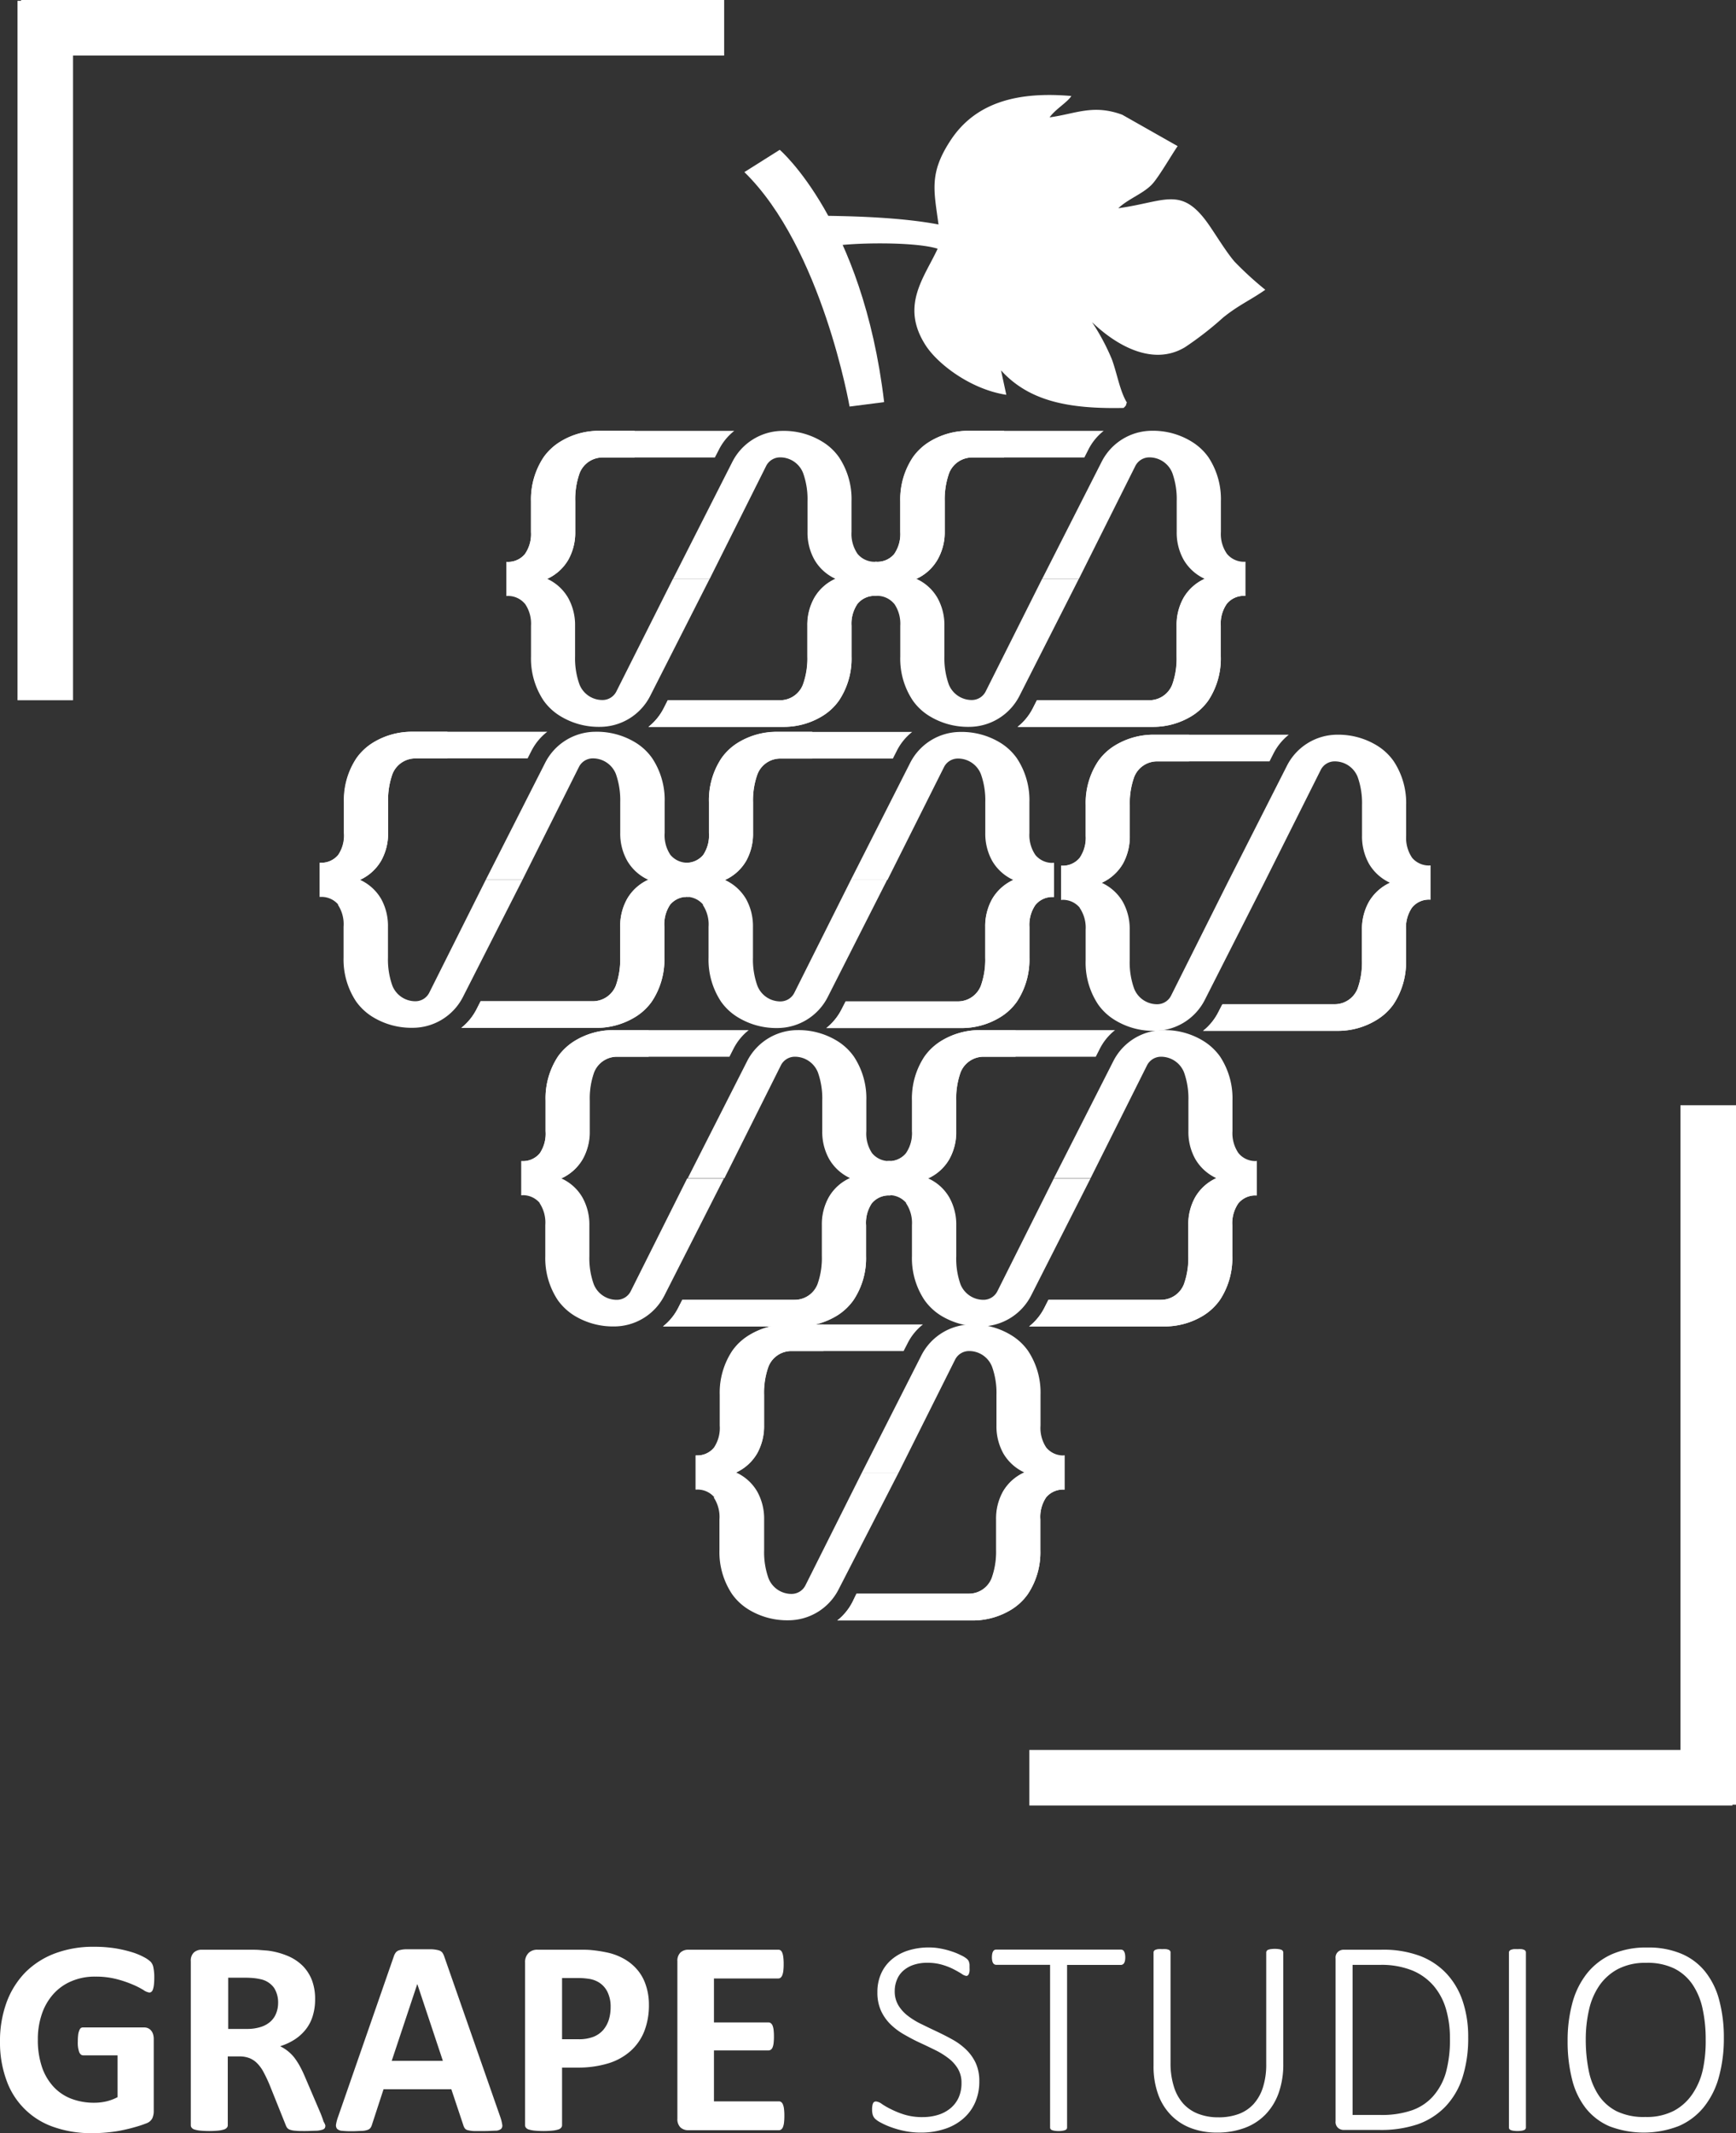 <svg xmlns="http://www.w3.org/2000/svg" viewBox="0 0 301.36 370.24"><rect x="0" y="0" width="301.36" height="370.24" fill="#333333" stroke="none"/><defs><style>.cls-1,.cls-2{fill:#fff;}.cls-2{fill-rule:evenodd;}</style></defs><title>Asset 2</title><g id="Layer_2" data-name="Layer 2"><g id="Text"><polygon class="cls-1" points="125.71 0 3.66 0 3.66 0.14 3.04 0.14 3.04 121.53 12.68 121.53 12.68 9.64 125.71 9.64 125.71 0"/><path class="cls-1" d="M26.78,343.24a10.68,10.68,0,0,1-.06,1.22,4.2,4.2,0,0,1-.17.81.92.92,0,0,1-.27.42.59.59,0,0,1-.37.12,2.35,2.35,0,0,1-1-.43,13.87,13.87,0,0,0-1.87-.95,19.34,19.34,0,0,0-2.77-.94,14.38,14.38,0,0,0-3.74-.44,10.21,10.21,0,0,0-4.11.79,8.74,8.74,0,0,0-3.15,2.23,10,10,0,0,0-2,3.46,13.46,13.46,0,0,0-.7,4.46,14.54,14.54,0,0,0,.71,4.74,9.6,9.6,0,0,0,2,3.42,8.18,8.18,0,0,0,3.09,2.09,11,11,0,0,0,4,.7,9.27,9.27,0,0,0,2.1-.24,8.19,8.19,0,0,0,1.94-.73v-7.26H14.43c-.29,0-.52-.19-.68-.55a5,5,0,0,1-.24-1.85,9.12,9.12,0,0,1,.06-1.14,2.86,2.86,0,0,1,.18-.74A1.11,1.11,0,0,1,14,352a.61.61,0,0,1,.39-.13H25a1.67,1.67,0,0,1,.69.13,1.46,1.46,0,0,1,.53.4,1.73,1.73,0,0,1,.35.64,2.84,2.84,0,0,1,.12.86v12.47a3,3,0,0,1-.25,1.27,1.84,1.84,0,0,1-1,.86,19.22,19.22,0,0,1-1.95.65c-.77.23-1.58.42-2.41.59s-1.67.28-2.52.36-1.7.12-2.55.12a19.57,19.57,0,0,1-6.72-1.08,13.19,13.19,0,0,1-8.17-8.11A19,19,0,0,1,0,354.38a19.48,19.48,0,0,1,1.16-6.91,14.76,14.76,0,0,1,3.29-5.21A14.47,14.47,0,0,1,9.6,339a18.88,18.88,0,0,1,6.72-1.13,23.28,23.28,0,0,1,3.7.27,22.29,22.29,0,0,1,2.92.68,11.55,11.55,0,0,1,2.07.86,5.2,5.2,0,0,1,1.15.8,2,2,0,0,1,.47,1A8.26,8.26,0,0,1,26.78,343.24Z"/><path class="cls-1" d="M56.48,368.88a1,1,0,0,1-.09.45.8.8,0,0,1-.46.3,4,4,0,0,1-1.07.17c-.47,0-1.1.05-1.91.05s-1.22,0-1.62-.05a3.49,3.49,0,0,1-1-.18,1,1,0,0,1-.49-.34,1.87,1.87,0,0,1-.25-.49l-2.81-7c-.33-.79-.67-1.49-1-2.11a6.49,6.49,0,0,0-1.08-1.53,4,4,0,0,0-1.36-.94,4.78,4.78,0,0,0-1.8-.31h-2v11.94a.64.64,0,0,1-.16.43,1.08,1.08,0,0,1-.52.32,5.18,5.18,0,0,1-1,.19,17,17,0,0,1-3.08,0,5.14,5.14,0,0,1-1-.19,1,1,0,0,1-.51-.32.68.68,0,0,1-.15-.43V340.39a1.93,1.93,0,0,1,.55-1.54,2,2,0,0,1,1.34-.47h8.11c.82,0,1.5,0,2,.05s1,.07,1.45.12a13.12,13.12,0,0,1,3.4.92,8.17,8.17,0,0,1,2.57,1.7,7.36,7.36,0,0,1,1.61,2.5,9.13,9.13,0,0,1,.55,3.3,9.57,9.57,0,0,1-.4,2.87,7,7,0,0,1-1.17,2.31,7.89,7.89,0,0,1-1.91,1.77,10.29,10.29,0,0,1-2.59,1.21,7.67,7.67,0,0,1,1.32.83,7.14,7.14,0,0,1,1.16,1.17,12.19,12.19,0,0,1,1,1.57c.32.59.63,1.26.94,2l2.64,6.17q.36.93.48,1.35A2.57,2.57,0,0,1,56.48,368.88Zm-8.2-21.25a4.71,4.71,0,0,0-.7-2.62,3.84,3.84,0,0,0-2.3-1.5,9.8,9.8,0,0,0-1.11-.19,14.7,14.7,0,0,0-1.7-.08H39.61v8.89h3.24a7.73,7.73,0,0,0,2.38-.33,4.58,4.58,0,0,0,1.69-.92,3.76,3.76,0,0,0,1-1.41A4.94,4.94,0,0,0,48.28,347.63Z"/><path class="cls-1" d="M86.82,367.33a7.44,7.44,0,0,1,.36,1.38.84.84,0,0,1-.19.77,1.57,1.57,0,0,1-.94.31c-.46,0-1.08.06-1.87.06s-1.46,0-1.92,0a5.44,5.44,0,0,1-1.06-.15.89.89,0,0,1-.5-.3,1.73,1.73,0,0,1-.25-.51l-2.1-6.29H66.58l-2,6.12a1.88,1.88,0,0,1-.26.57,1,1,0,0,1-.51.36,3.51,3.51,0,0,1-1,.18c-.43,0-1,.05-1.68.05a16,16,0,0,1-1.75-.07,1.36,1.36,0,0,1-.87-.35,1,1,0,0,1-.17-.79,7.43,7.43,0,0,1,.37-1.35l9.66-27.8a2.26,2.26,0,0,1,.34-.66,1.16,1.16,0,0,1,.61-.39,4.72,4.72,0,0,1,1.18-.17c.5,0,1.16,0,2,0s1.71,0,2.28,0a5.82,5.82,0,0,1,1.32.17,1.29,1.29,0,0,1,.68.4,2.68,2.68,0,0,1,.35.72Zm-14.38-23h0L68,357.67h8.88Z"/><path class="cls-1" d="M112.65,347.89a12.41,12.41,0,0,1-.82,4.68,9.07,9.07,0,0,1-2.4,3.42,10.36,10.36,0,0,1-3.86,2.12,18,18,0,0,1-5.38.73H97.57v10a.64.64,0,0,1-.16.43,1,1,0,0,1-.52.32,5.18,5.18,0,0,1-1,.19,17,17,0,0,1-3.08,0,5.31,5.31,0,0,1-1-.19,1,1,0,0,1-.51-.32.68.68,0,0,1-.15-.43V340.65a2.24,2.24,0,0,1,.6-1.7,2.14,2.14,0,0,1,1.56-.57h7.38c.75,0,1.45,0,2.12.08a22.48,22.48,0,0,1,2.41.37,10.24,10.24,0,0,1,2.85,1,8.39,8.39,0,0,1,2.45,1.9,7.76,7.76,0,0,1,1.55,2.68A10.41,10.41,0,0,1,112.65,347.89Zm-6.65.46a5.73,5.73,0,0,0-.58-2.71,4.07,4.07,0,0,0-1.43-1.57,4.61,4.61,0,0,0-1.78-.64,13.49,13.49,0,0,0-1.93-.14H97.57v10.63h2.86a7,7,0,0,0,2.55-.41,4.38,4.38,0,0,0,1.69-1.15,5.08,5.08,0,0,0,1-1.77A7.26,7.26,0,0,0,106,348.35Z"/><path class="cls-1" d="M136.16,367.21a9.71,9.71,0,0,1-.06,1.18,3,3,0,0,1-.18.76.93.93,0,0,1-.3.42.65.65,0,0,1-.4.14H119.48a2,2,0,0,1-1.34-.47,2,2,0,0,1-.55-1.54V340.39a2,2,0,0,1,.55-1.54,2,2,0,0,1,1.34-.47h15.64a.65.65,0,0,1,.39.12.94.94,0,0,1,.29.42,3.22,3.22,0,0,1,.18.78,9.72,9.72,0,0,1,.06,1.2,9.4,9.4,0,0,1-.06,1.15,3,3,0,0,1-.18.76,1.07,1.07,0,0,1-.29.42.6.6,0,0,1-.39.14H123.94V351h9.46a.64.64,0,0,1,.4.13,1,1,0,0,1,.31.41,2.94,2.94,0,0,1,.18.75,9.4,9.4,0,0,1,.06,1.15,9.13,9.13,0,0,1-.06,1.16,2.75,2.75,0,0,1-.18.74.87.87,0,0,1-.31.4.7.7,0,0,1-.4.12h-9.46v8.84h11.28a.64.64,0,0,1,.4.13,1,1,0,0,1,.3.43,2.93,2.93,0,0,1,.18.76A9.53,9.53,0,0,1,136.16,367.21Z"/><path class="cls-1" d="M170,361.23a8.91,8.91,0,0,1-.75,3.73,7.89,7.89,0,0,1-2.11,2.8,9.18,9.18,0,0,1-3.22,1.75,12.9,12.9,0,0,1-4.06.61,13.61,13.61,0,0,1-2.84-.28,15.7,15.7,0,0,1-2.37-.67,12.34,12.34,0,0,1-1.75-.78,4.14,4.14,0,0,1-1-.68,1.66,1.66,0,0,1-.39-.65,3.11,3.11,0,0,1-.12-.94,3.15,3.15,0,0,1,.05-.67,1.44,1.44,0,0,1,.13-.44.49.49,0,0,1,.22-.23.67.67,0,0,1,.28-.06,2,2,0,0,1,1,.42,12.52,12.52,0,0,0,1.6.92A15,15,0,0,0,157,367a10.5,10.5,0,0,0,3.18.43,8.91,8.91,0,0,0,2.71-.4,6.23,6.23,0,0,0,2.13-1.15,5.25,5.25,0,0,0,1.4-1.85,6.08,6.08,0,0,0,.49-2.51,4.7,4.7,0,0,0-.63-2.49,6.4,6.4,0,0,0-1.66-1.83,13.52,13.52,0,0,0-2.33-1.43c-.87-.43-1.77-.86-2.68-1.28s-1.8-.9-2.67-1.4a11.43,11.43,0,0,1-2.34-1.75,7.92,7.92,0,0,1-1.66-2.36,7.61,7.61,0,0,1-.63-3.22,7.75,7.75,0,0,1,.66-3.26,6.82,6.82,0,0,1,1.84-2.44,8.18,8.18,0,0,1,2.84-1.54,11.73,11.73,0,0,1,3.64-.53,10.52,10.52,0,0,1,2,.19,14,14,0,0,1,1.93.5,11.13,11.13,0,0,1,1.62.67,4.58,4.58,0,0,1,1,.61,2,2,0,0,1,.29.34,1.11,1.11,0,0,1,.1.28,1.88,1.88,0,0,1,.08.4c0,.15,0,.34,0,.57a4.61,4.61,0,0,1,0,.56,3.13,3.13,0,0,1-.11.44.73.73,0,0,1-.19.28.37.37,0,0,1-.25.1,1.73,1.73,0,0,1-.81-.36c-.36-.23-.82-.49-1.37-.78a11.08,11.08,0,0,0-2-.79,8.92,8.92,0,0,0-2.59-.35,7.23,7.23,0,0,0-2.49.39,5.14,5.14,0,0,0-1.77,1.05,4.14,4.14,0,0,0-1.05,1.56,5,5,0,0,0-.36,1.89,4.7,4.7,0,0,0,.63,2.49,6.61,6.61,0,0,0,1.67,1.84,13.11,13.11,0,0,0,2.37,1.44c.87.43,1.77.86,2.68,1.29s1.81.89,2.69,1.38a11.17,11.17,0,0,1,2.36,1.74,7.91,7.91,0,0,1,1.67,2.35A7.46,7.46,0,0,1,170,361.23Z"/><path class="cls-1" d="M195.34,339.73a3.06,3.06,0,0,1-.05.56,1.24,1.24,0,0,1-.15.4.56.56,0,0,1-.24.24.59.59,0,0,1-.31.09h-9.35v28.2a.5.5,0,0,1-.07.27.5.5,0,0,1-.25.19,1.77,1.77,0,0,1-.46.12,3.52,3.52,0,0,1-.7.05,3.58,3.58,0,0,1-.7-.05,1.89,1.89,0,0,1-.46-.12.52.52,0,0,1-.24-.19.5.5,0,0,1-.07-.27V341h-9.35a.58.58,0,0,1-.33-.09.67.67,0,0,1-.23-.24,1.24,1.24,0,0,1-.14-.4,3.06,3.06,0,0,1-.05-.56,3.42,3.42,0,0,1,.05-.59,1.38,1.38,0,0,1,.14-.42.74.74,0,0,1,.23-.26.67.67,0,0,1,.33-.08h21.65a.68.68,0,0,1,.31.08.61.61,0,0,1,.24.26,1.37,1.37,0,0,1,.15.42A3.42,3.42,0,0,1,195.34,339.73Z"/><path class="cls-1" d="M222.77,358.18a14.85,14.85,0,0,1-.81,5.09,10.35,10.35,0,0,1-2.32,3.75,9.65,9.65,0,0,1-3.63,2.31,13.56,13.56,0,0,1-4.77.79,12.62,12.62,0,0,1-4.42-.75,9.52,9.52,0,0,1-3.48-2.22,9.86,9.86,0,0,1-2.28-3.63,14.21,14.21,0,0,1-.81-5V338.86a.48.48,0,0,1,.07-.26.55.55,0,0,1,.26-.2,2.07,2.07,0,0,1,.45-.12,4.21,4.21,0,0,1,.7,0,4.58,4.58,0,0,1,.7,0,1.89,1.89,0,0,1,.46.12.54.54,0,0,1,.24.2.48.48,0,0,1,.07.26V358a13.38,13.38,0,0,0,.57,4.11,7.9,7.9,0,0,0,1.65,3,6.82,6.82,0,0,0,2.61,1.76,9.55,9.55,0,0,0,3.48.6,10,10,0,0,0,3.5-.57,6.64,6.64,0,0,0,2.6-1.73,7.86,7.86,0,0,0,1.63-2.9,12.94,12.94,0,0,0,.57-4.05V338.86a.5.5,0,0,1,.08-.26.45.45,0,0,1,.24-.2,1.77,1.77,0,0,1,.46-.12,4.93,4.93,0,0,1,1.4,0,1.77,1.77,0,0,1,.46.12.45.45,0,0,1,.24.2.5.5,0,0,1,.08.26Z"/><path class="cls-1" d="M254.87,353.58a22.31,22.31,0,0,1-1,7,13.12,13.12,0,0,1-2.93,5,12.41,12.41,0,0,1-4.78,3.08,19.9,19.9,0,0,1-6.79,1H233.2a1.51,1.51,0,0,1-.89-.33,1.37,1.37,0,0,1-.46-1.2V339.9a1.34,1.34,0,0,1,.46-1.19,1.51,1.51,0,0,1,.89-.33h6.59a18.27,18.27,0,0,1,6.74,1.09,12.3,12.3,0,0,1,4.6,3.08,13.11,13.11,0,0,1,2.8,4.8A19.36,19.36,0,0,1,254.87,353.58Zm-3.17.15a17.76,17.76,0,0,0-.69-5.07,10.93,10.93,0,0,0-2.13-4,9.87,9.87,0,0,0-3.65-2.65,14.29,14.29,0,0,0-5.61-1H234.8v26.05h4.84a16.09,16.09,0,0,0,5.41-.79,8.8,8.8,0,0,0,3.7-2.43A10.63,10.63,0,0,0,251,359.7,21.35,21.35,0,0,0,251.7,353.73Z"/><path class="cls-1" d="M264.89,369.22a.5.5,0,0,1-.07.27.52.52,0,0,1-.24.19,1.79,1.79,0,0,1-.45.12,5,5,0,0,1-1.41,0,1.77,1.77,0,0,1-.46-.12.5.5,0,0,1-.25-.19.5.5,0,0,1-.07-.27V338.86a.43.43,0,0,1,.09-.26.55.55,0,0,1,.26-.2,2.18,2.18,0,0,1,.46-.12,4.27,4.27,0,0,1,.67,0,4.43,4.43,0,0,1,.71,0,1.79,1.79,0,0,1,.45.12.54.54,0,0,1,.24.2.48.48,0,0,1,.07.26Z"/><path class="cls-1" d="M299.25,353.68a25,25,0,0,1-.86,6.79,14.32,14.32,0,0,1-2.58,5.18,11.41,11.41,0,0,1-4.33,3.31,16.76,16.76,0,0,1-12.1.06,10.59,10.59,0,0,1-4.11-3.15,13.27,13.27,0,0,1-2.37-5,26.61,26.61,0,0,1-.77-6.66,24.76,24.76,0,0,1,.85-6.68,14.12,14.12,0,0,1,2.58-5.12,11.59,11.59,0,0,1,4.33-3.28A14.85,14.85,0,0,1,286,338a14.59,14.59,0,0,1,5.9,1.09,10.54,10.54,0,0,1,4.13,3.12,13.28,13.28,0,0,1,2.42,4.94A24.88,24.88,0,0,1,299.25,353.68Zm-3.15.27a24.7,24.7,0,0,0-.52-5.22,12,12,0,0,0-1.72-4.24,8.37,8.37,0,0,0-3.18-2.83,10.54,10.54,0,0,0-4.92-1,10.2,10.2,0,0,0-4.9,1.08,9.13,9.13,0,0,0-3.24,2.89,12,12,0,0,0-1.79,4.24,22.74,22.74,0,0,0-.55,5.11,26.91,26.91,0,0,0,.5,5.31,12.08,12.08,0,0,0,1.68,4.27,8.31,8.31,0,0,0,3.17,2.85,10.83,10.83,0,0,0,5,1,10.27,10.27,0,0,0,5-1.1,9.05,9.05,0,0,0,3.24-3,12.17,12.17,0,0,0,1.77-4.28A23.64,23.64,0,0,0,296.1,354Z"/><path class="cls-2" d="M116.38,148.37a6.11,6.11,0,0,1-1-3.82v-5.34a13.07,13.07,0,0,0-2.17-7.63,9.78,9.78,0,0,0-2.91-2.72A12.86,12.86,0,0,0,103.4,127a9.83,9.83,0,0,0-8.76,5.38L84.33,152.69H90.7l9.8-19.58a2.69,2.69,0,0,1,2.41-1.49,4.29,4.29,0,0,1,4,2.7,13.72,13.72,0,0,1,.76,4.89v5.34a9.53,9.53,0,0,0,1.21,4.84,8.12,8.12,0,0,0,3.65,3.3,8.12,8.12,0,0,0-3.65,3.3,9.57,9.57,0,0,0-1.21,4.85v5.33a13.72,13.72,0,0,1-.76,4.89,4.3,4.3,0,0,1-4,2.71H83.43l-.7,1.38a9.87,9.87,0,0,1-2.65,3.24H103.4a12.86,12.86,0,0,0,6.85-1.87,9.75,9.75,0,0,0,2.91-2.71,13.1,13.1,0,0,0,2.17-7.64v-5.33a6.14,6.14,0,0,1,1-3.83,3.81,3.81,0,0,1,3.21-1.35v-5.94A3.81,3.81,0,0,1,116.38,148.37Z"/><path class="cls-2" d="M58.64,157a6.08,6.08,0,0,1,1,3.83v5.33a13.17,13.17,0,0,0,2.17,7.64,9.87,9.87,0,0,0,2.91,2.71,12.86,12.86,0,0,0,6.85,1.87A9.82,9.82,0,0,0,80.38,173L90.7,152.69H84.33l-9.81,19.59a2.69,2.69,0,0,1-2.41,1.49,4.29,4.29,0,0,1-4-2.71,13.5,13.5,0,0,1-.76-4.89v-5.33A9.67,9.67,0,0,0,66.16,156a8.18,8.18,0,0,0-3.65-3.3,8.18,8.18,0,0,0,3.65-3.3,9.63,9.63,0,0,0,1.21-4.84v-5.34a13.5,13.5,0,0,1,.76-4.89,4.28,4.28,0,0,1,4-2.7h5.54V127h-6a12.86,12.86,0,0,0-6.85,1.87,9.9,9.9,0,0,0-2.91,2.72,13.14,13.14,0,0,0-2.17,7.63v5.34a6,6,0,0,1-1,3.82,3.81,3.81,0,0,1-3.2,1.35v5.94a3.81,3.81,0,0,1,3.2,1.35Z"/><path class="cls-2" d="M112.52,152.69a8.12,8.12,0,0,0-3.65,3.3,9.57,9.57,0,0,0-1.21,4.85v5.33a13.72,13.72,0,0,1-.76,4.89,4.3,4.3,0,0,1-4,2.71H83.43l-.7,1.38a9.87,9.87,0,0,1-2.65,3.24H103.4a12.84,12.84,0,0,0,6.85-1.87,9.75,9.75,0,0,0,2.91-2.71,13.1,13.1,0,0,0,2.17-7.64v-5.33a6.14,6.14,0,0,1,1-3.83,3.81,3.81,0,0,1,3.21-1.35v-5.94A60.6,60.6,0,0,0,112.52,152.69Z"/><path class="cls-2" d="M62.51,152.69a8.18,8.18,0,0,0,3.65-3.3,9.63,9.63,0,0,0,1.21-4.84v-5.34a13.5,13.5,0,0,1,.76-4.89,4.28,4.28,0,0,1,4-2.7H91.59l.71-1.39A9.84,9.84,0,0,1,95,127H71.62a12.86,12.86,0,0,0-6.85,1.87,9.78,9.78,0,0,0-2.91,2.72,13.14,13.14,0,0,0-2.17,7.63v5.34a6,6,0,0,1-1,3.82,3.81,3.81,0,0,1-3.2,1.35v5.94A59.58,59.58,0,0,0,62.51,152.69Z"/><path class="cls-2" d="M179.75,148.4a6.11,6.11,0,0,1-1.05-3.82v-5.34a13.14,13.14,0,0,0-2.17-7.63,9.78,9.78,0,0,0-2.91-2.72,12.86,12.86,0,0,0-6.85-1.86A9.81,9.81,0,0,0,158,132.4L147.7,152.72h6.36l9.81-19.58a2.69,2.69,0,0,1,2.41-1.49,4.26,4.26,0,0,1,4,2.71,13.4,13.4,0,0,1,.76,4.88v5.34a9.67,9.67,0,0,0,1.21,4.85,8.12,8.12,0,0,0,3.66,3.29,8.2,8.2,0,0,0-3.66,3.3,9.67,9.67,0,0,0-1.21,4.85v5.33a13.46,13.46,0,0,1-.76,4.89,4.28,4.28,0,0,1-4,2.71H146.8l-.71,1.38a9.84,9.84,0,0,1-2.64,3.24h23.32a12.78,12.78,0,0,0,6.85-1.87,9.75,9.75,0,0,0,2.91-2.71,13.17,13.17,0,0,0,2.17-7.64v-5.33a6.09,6.09,0,0,1,1.05-3.82,3.78,3.78,0,0,1,3.2-1.36v-5.94A3.81,3.81,0,0,1,179.75,148.4Z"/><path class="cls-2" d="M122,157.05a6.09,6.09,0,0,1,1,3.82v5.33a13.17,13.17,0,0,0,2.17,7.64,9.75,9.75,0,0,0,2.91,2.71,12.78,12.78,0,0,0,6.85,1.87,9.83,9.83,0,0,0,8.76-5.38l10.31-20.32H147.7l-9.81,19.59a2.7,2.7,0,0,1-2.41,1.49,4.28,4.28,0,0,1-4-2.71,13.45,13.45,0,0,1-.77-4.89v-5.33a9.66,9.66,0,0,0-1.2-4.85,8.2,8.2,0,0,0-3.66-3.3,8.12,8.12,0,0,0,3.66-3.29,9.66,9.66,0,0,0,1.2-4.85v-5.34a13.39,13.39,0,0,1,.77-4.88,4.26,4.26,0,0,1,4-2.71H141V127h-6a12.86,12.86,0,0,0-6.85,1.86,9.78,9.78,0,0,0-2.91,2.72,13.14,13.14,0,0,0-2.17,7.63v5.34a6.11,6.11,0,0,1-1,3.82,3.81,3.81,0,0,1-3.21,1.35v5.94a3.79,3.79,0,0,1,3.21,1.36Z"/><path class="cls-2" d="M175.89,152.72a8.2,8.2,0,0,0-3.66,3.3,9.67,9.67,0,0,0-1.21,4.85v5.33a13.46,13.46,0,0,1-.76,4.89,4.28,4.28,0,0,1-4,2.71H146.8l-.71,1.38a9.84,9.84,0,0,1-2.64,3.24h23.32a12.78,12.78,0,0,0,6.85-1.87,9.75,9.75,0,0,0,2.91-2.71,13.17,13.17,0,0,0,2.17-7.64v-5.33a6.09,6.09,0,0,1,1.05-3.82,3.78,3.78,0,0,1,3.2-1.36v-5.94A61,61,0,0,0,175.89,152.72Z"/><path class="cls-2" d="M125.87,152.72a8.12,8.12,0,0,0,3.66-3.29,9.66,9.66,0,0,0,1.2-4.85v-5.34a13.39,13.39,0,0,1,.77-4.88,4.26,4.26,0,0,1,4-2.71H155l.7-1.38a9.76,9.76,0,0,1,2.65-3.24H135a12.86,12.86,0,0,0-6.85,1.86,9.78,9.78,0,0,0-2.91,2.72,13.14,13.14,0,0,0-2.17,7.63v5.34a6.11,6.11,0,0,1-1,3.82,3.81,3.81,0,0,1-3.21,1.35v5.94A58.79,58.79,0,0,0,125.87,152.72Z"/><path class="cls-2" d="M245.15,148.89a6.11,6.11,0,0,1-1.05-3.82v-5.34a13.14,13.14,0,0,0-2.17-7.63,9.78,9.78,0,0,0-2.91-2.72,12.86,12.86,0,0,0-6.85-1.87,9.82,9.82,0,0,0-8.76,5.38L213.1,153.21h6.36l9.81-19.58a2.69,2.69,0,0,1,2.41-1.49,4.27,4.27,0,0,1,4,2.7,13.5,13.5,0,0,1,.76,4.89v5.34a9.7,9.7,0,0,0,1.21,4.85,8.21,8.21,0,0,0,3.65,3.29,8.23,8.23,0,0,0-3.65,3.3,9.67,9.67,0,0,0-1.21,4.85v5.33a13.5,13.5,0,0,1-.76,4.89,4.28,4.28,0,0,1-4,2.71H212.2l-.71,1.38a9.84,9.84,0,0,1-2.64,3.24h23.32A12.78,12.78,0,0,0,239,177a9.75,9.75,0,0,0,2.91-2.71,13.17,13.17,0,0,0,2.17-7.64v-5.33a6.09,6.09,0,0,1,1.05-3.82,3.78,3.78,0,0,1,3.2-1.36v-5.94A3.81,3.81,0,0,1,245.15,148.89Z"/><path class="cls-2" d="M187.41,157.54a6.09,6.09,0,0,1,1.05,3.82v5.33a13.1,13.1,0,0,0,2.17,7.64,9.75,9.75,0,0,0,2.91,2.71,12.78,12.78,0,0,0,6.85,1.87,9.83,9.83,0,0,0,8.76-5.38l10.31-20.32H213.1l-9.81,19.59a2.7,2.7,0,0,1-2.41,1.49,4.28,4.28,0,0,1-4-2.71,13.48,13.48,0,0,1-.77-4.89v-5.33a9.66,9.66,0,0,0-1.2-4.85,8.2,8.2,0,0,0-3.66-3.3,8.18,8.18,0,0,0,3.66-3.29,9.69,9.69,0,0,0,1.2-4.85v-5.34a13.48,13.48,0,0,1,.77-4.89,4.27,4.27,0,0,1,4-2.7h5.54v-4.63h-6a12.86,12.86,0,0,0-6.85,1.87,9.78,9.78,0,0,0-2.91,2.72,13.07,13.07,0,0,0-2.17,7.63v5.34a6.11,6.11,0,0,1-1.05,3.82,3.81,3.81,0,0,1-3.21,1.35v5.94a3.79,3.79,0,0,1,3.21,1.36Z"/><path class="cls-2" d="M241.28,153.21a8.23,8.23,0,0,0-3.65,3.3,9.67,9.67,0,0,0-1.21,4.85v5.33a13.5,13.5,0,0,1-.76,4.89,4.28,4.28,0,0,1-4,2.71H212.2l-.71,1.38a9.84,9.84,0,0,1-2.64,3.24h23.32A12.78,12.78,0,0,0,239,177a9.75,9.75,0,0,0,2.91-2.71,13.17,13.17,0,0,0,2.17-7.64v-5.33a6.09,6.09,0,0,1,1.05-3.82,3.78,3.78,0,0,1,3.2-1.36v-5.94A61.44,61.44,0,0,0,241.28,153.21Z"/><path class="cls-2" d="M191.27,153.21a8.18,8.18,0,0,0,3.66-3.29,9.69,9.69,0,0,0,1.2-4.85v-5.34a13.48,13.48,0,0,1,.77-4.89,4.27,4.27,0,0,1,4-2.7h19.48l.7-1.38a9.9,9.9,0,0,1,2.65-3.25H200.39a12.86,12.86,0,0,0-6.85,1.87,9.78,9.78,0,0,0-2.91,2.72,13.07,13.07,0,0,0-2.17,7.63v5.34a6.11,6.11,0,0,1-1.05,3.82,3.81,3.81,0,0,1-3.21,1.35v5.94A58.79,58.79,0,0,0,191.27,153.21Z"/><path class="cls-2" d="M151.39,200.14a6.09,6.09,0,0,1-1-3.82V191a13.1,13.1,0,0,0-2.17-7.64,9.83,9.83,0,0,0-2.9-2.71,12.78,12.78,0,0,0-6.85-1.87,9.85,9.85,0,0,0-8.77,5.38l-10.31,20.32h6.37l9.8-19.59a2.71,2.71,0,0,1,2.42-1.49,4.3,4.3,0,0,1,4,2.71,13.46,13.46,0,0,1,.76,4.89v5.33a9.57,9.57,0,0,0,1.21,4.85,8.12,8.12,0,0,0,3.65,3.3,8,8,0,0,0-3.65,3.29,9.57,9.57,0,0,0-1.21,4.85V218a13.4,13.4,0,0,1-.76,4.88,4.28,4.28,0,0,1-4,2.71H118.44l-.7,1.38a9.64,9.64,0,0,1-2.65,3.24h23.33a12.86,12.86,0,0,0,6.85-1.86,9.86,9.86,0,0,0,2.9-2.72,13.07,13.07,0,0,0,2.17-7.63v-5.34a6.11,6.11,0,0,1,1-3.82,3.82,3.82,0,0,1,3.21-1.36V201.5A3.79,3.79,0,0,1,151.39,200.14Z"/><path class="cls-2" d="M93.66,208.79a6.11,6.11,0,0,1,1,3.82V218a13.14,13.14,0,0,0,2.16,7.63,10,10,0,0,0,2.91,2.72,12.86,12.86,0,0,0,6.85,1.86,9.81,9.81,0,0,0,8.76-5.37l10.32-20.32h-6.37l-9.8,19.58a2.71,2.71,0,0,1-2.42,1.49,4.28,4.28,0,0,1-4-2.71,13.4,13.4,0,0,1-.76-4.88v-5.34a9.57,9.57,0,0,0-1.21-4.85,8,8,0,0,0-3.65-3.29,8.12,8.12,0,0,0,3.65-3.3,9.57,9.57,0,0,0,1.21-4.85V191a13.5,13.5,0,0,1,.76-4.89,4.3,4.3,0,0,1,4-2.71h5.54v-4.62h-6a12.78,12.78,0,0,0-6.85,1.87,10,10,0,0,0-2.91,2.71A13.17,13.17,0,0,0,94.71,191v5.33a6.09,6.09,0,0,1-1,3.82,3.79,3.79,0,0,1-3.21,1.36v5.93a3.82,3.82,0,0,1,3.21,1.36Z"/><path class="cls-2" d="M147.53,204.47a8,8,0,0,0-3.65,3.29,9.57,9.57,0,0,0-1.21,4.85V218a13.4,13.4,0,0,1-.76,4.88,4.28,4.28,0,0,1-4,2.71H118.44l-.7,1.38a9.64,9.64,0,0,1-2.65,3.24h23.33a12.86,12.86,0,0,0,6.85-1.86,9.86,9.86,0,0,0,2.9-2.72,13.07,13.07,0,0,0,2.17-7.63v-5.34a6.11,6.11,0,0,1,1-3.82,3.82,3.82,0,0,1,3.21-1.36V201.5A59.58,59.58,0,0,0,147.53,204.47Z"/><path class="cls-2" d="M97.52,204.47a8.12,8.12,0,0,0,3.65-3.3,9.57,9.57,0,0,0,1.21-4.85V191a13.5,13.5,0,0,1,.76-4.89,4.3,4.3,0,0,1,4-2.71h19.49l.7-1.38a9.74,9.74,0,0,1,2.65-3.24H106.63a12.78,12.78,0,0,0-6.85,1.87,10,10,0,0,0-2.91,2.71A13.17,13.17,0,0,0,94.71,191v5.33a6.09,6.09,0,0,1-1,3.82,3.79,3.79,0,0,1-3.21,1.36v5.93A60.22,60.22,0,0,0,97.52,204.47Z"/><path class="cls-2" d="M215,200.14a6.09,6.09,0,0,1-1.05-3.82V191a13.17,13.17,0,0,0-2.16-7.64,10,10,0,0,0-2.91-2.71,12.78,12.78,0,0,0-6.85-1.87,9.82,9.82,0,0,0-8.76,5.38l-10.32,20.32h6.37l9.8-19.59a2.72,2.72,0,0,1,2.42-1.49,4.3,4.3,0,0,1,4,2.71,13.46,13.46,0,0,1,.76,4.89v5.33a9.57,9.57,0,0,0,1.21,4.85,8.18,8.18,0,0,0,3.65,3.3,8.1,8.1,0,0,0-3.65,3.29,9.57,9.57,0,0,0-1.21,4.85V218a13.4,13.4,0,0,1-.76,4.88,4.28,4.28,0,0,1-4,2.71H182l-.7,1.38a9.64,9.64,0,0,1-2.65,3.24H202a12.86,12.86,0,0,0,6.85-1.86,10,10,0,0,0,2.91-2.72,13.14,13.14,0,0,0,2.16-7.63v-5.34a6.11,6.11,0,0,1,1.05-3.82,3.82,3.82,0,0,1,3.21-1.36V201.5A3.79,3.79,0,0,1,215,200.14Z"/><path class="cls-2" d="M157.26,208.79a6.11,6.11,0,0,1,1.05,3.82V218a13.07,13.07,0,0,0,2.17,7.63,9.86,9.86,0,0,0,2.9,2.72,12.88,12.88,0,0,0,6.85,1.86,9.84,9.84,0,0,0,8.77-5.37l10.31-20.32h-6.37l-9.8,19.58a2.7,2.7,0,0,1-2.41,1.49,4.29,4.29,0,0,1-4-2.71A13.4,13.4,0,0,1,166,218v-5.34a9.57,9.57,0,0,0-1.21-4.85,8,8,0,0,0-3.65-3.29,8.12,8.12,0,0,0,3.65-3.3,9.57,9.57,0,0,0,1.21-4.85V191a13.5,13.5,0,0,1,.76-4.89,4.3,4.3,0,0,1,4-2.71h5.54v-4.62h-6a12.8,12.8,0,0,0-6.85,1.87,9.83,9.83,0,0,0-2.9,2.71,13.1,13.1,0,0,0-2.17,7.64v5.33a6.09,6.09,0,0,1-1.05,3.82,3.79,3.79,0,0,1-3.21,1.36v5.93a3.82,3.82,0,0,1,3.21,1.36Z"/><path class="cls-2" d="M211.13,204.47a8.1,8.1,0,0,0-3.65,3.29,9.57,9.57,0,0,0-1.21,4.85V218a13.4,13.4,0,0,1-.76,4.88,4.28,4.28,0,0,1-4,2.71H182l-.7,1.38a9.64,9.64,0,0,1-2.65,3.24H202a12.86,12.86,0,0,0,6.85-1.86,10,10,0,0,0,2.91-2.72,13.14,13.14,0,0,0,2.16-7.63v-5.34a6.11,6.11,0,0,1,1.05-3.82,3.82,3.82,0,0,1,3.21-1.36V201.5A59.58,59.58,0,0,0,211.13,204.47Z"/><path class="cls-2" d="M161.12,204.47a8.12,8.12,0,0,0,3.65-3.3,9.57,9.57,0,0,0,1.21-4.85V191a13.5,13.5,0,0,1,.76-4.89,4.3,4.3,0,0,1,4-2.71h19.48l.7-1.38a9.74,9.74,0,0,1,2.65-3.24H170.23a12.78,12.78,0,0,0-6.85,1.87,9.83,9.83,0,0,0-2.9,2.71,13.1,13.1,0,0,0-2.17,7.64v5.33a6.09,6.09,0,0,1-1.05,3.82,3.79,3.79,0,0,1-3.21,1.36v5.93A60.22,60.22,0,0,0,161.12,204.47Z"/><path class="cls-2" d="M181.63,251.23a6.09,6.09,0,0,1-1-3.82v-5.33a13.1,13.1,0,0,0-2.17-7.64,9.75,9.75,0,0,0-2.91-2.71,12.78,12.78,0,0,0-6.85-1.87,9.83,9.83,0,0,0-8.76,5.38l-10.31,20.32H156l9.8-19.59a2.7,2.7,0,0,1,2.41-1.49,4.26,4.26,0,0,1,4,2.71,13.41,13.41,0,0,1,.77,4.89v5.33a9.66,9.66,0,0,0,1.2,4.85,8.2,8.2,0,0,0,3.66,3.3,8.12,8.12,0,0,0-3.66,3.29,9.66,9.66,0,0,0-1.2,4.85V269a13.39,13.39,0,0,1-.77,4.88,4.26,4.26,0,0,1-4,2.71H148.68L148,278a9.76,9.76,0,0,1-2.65,3.24h23.32a12.86,12.86,0,0,0,6.85-1.86,9.78,9.78,0,0,0,2.91-2.72,13.07,13.07,0,0,0,2.17-7.63V263.7a6.09,6.09,0,0,1,1-3.82,3.81,3.81,0,0,1,3.21-1.35v-5.94A3.79,3.79,0,0,1,181.63,251.23Z"/><path class="cls-2" d="M123.89,259.88a6.09,6.09,0,0,1,1,3.82V269a13.14,13.14,0,0,0,2.17,7.63,9.78,9.78,0,0,0,2.91,2.72,12.86,12.86,0,0,0,6.85,1.86,9.81,9.81,0,0,0,8.76-5.37L156,255.56h-6.37l-9.81,19.58a2.69,2.69,0,0,1-2.41,1.49,4.27,4.27,0,0,1-4-2.71,13.4,13.4,0,0,1-.76-4.88V263.7a9.67,9.67,0,0,0-1.21-4.85,8.1,8.1,0,0,0-3.65-3.29,8.18,8.18,0,0,0,3.65-3.3,9.67,9.67,0,0,0,1.21-4.85v-5.33a13.43,13.43,0,0,1,.76-4.89,4.27,4.27,0,0,1,4-2.71h5.54v-4.62h-6a12.78,12.78,0,0,0-6.85,1.87,9.75,9.75,0,0,0-2.91,2.71,13.17,13.17,0,0,0-2.17,7.64v5.33a6.09,6.09,0,0,1-1,3.82,3.78,3.78,0,0,1-3.2,1.36v5.94a3.81,3.81,0,0,1,3.2,1.35Z"/><path class="cls-2" d="M177.77,255.56a8.12,8.12,0,0,0-3.66,3.29,9.66,9.66,0,0,0-1.2,4.85V269a13.39,13.39,0,0,1-.77,4.88,4.26,4.26,0,0,1-4,2.71H148.68L148,278a9.76,9.76,0,0,1-2.65,3.24h23.32a12.86,12.86,0,0,0,6.85-1.86,9.78,9.78,0,0,0,2.91-2.72,13.07,13.07,0,0,0,2.17-7.63V263.7a6.09,6.09,0,0,1,1-3.82,3.81,3.81,0,0,1,3.21-1.35v-5.94A58.79,58.79,0,0,0,177.77,255.56Z"/><path class="cls-2" d="M127.76,255.56a8.18,8.18,0,0,0,3.65-3.3,9.67,9.67,0,0,0,1.21-4.85v-5.33a13.43,13.43,0,0,1,.76-4.89,4.27,4.27,0,0,1,4-2.71h19.48l.71-1.38a9.74,9.74,0,0,1,2.65-3.24H136.87a12.78,12.78,0,0,0-6.85,1.87,9.75,9.75,0,0,0-2.91,2.71,13.17,13.17,0,0,0-2.17,7.64v5.33a6.09,6.09,0,0,1-1,3.82,3.78,3.78,0,0,1-3.2,1.36v5.94A61.44,61.44,0,0,0,127.76,255.56Z"/><path class="cls-2" d="M148.87,96.13a6.09,6.09,0,0,1-1.05-3.82V87a13.1,13.1,0,0,0-2.17-7.64,9.63,9.63,0,0,0-2.91-2.71,12.75,12.75,0,0,0-6.85-1.87,9.83,9.83,0,0,0-8.76,5.38l-10.31,20.32h6.37L133,80.87a2.7,2.7,0,0,1,2.41-1.49,4.26,4.26,0,0,1,4,2.71,13.41,13.41,0,0,1,.77,4.89v5.33a9.57,9.57,0,0,0,1.21,4.85,8.12,8.12,0,0,0,3.65,3.3,8,8,0,0,0-3.65,3.29,9.57,9.57,0,0,0-1.21,4.85v5.34a13.39,13.39,0,0,1-.77,4.88,4.26,4.26,0,0,1-4,2.71H115.92l-.7,1.38a9.76,9.76,0,0,1-2.65,3.24h23.32a12.83,12.83,0,0,0,6.85-1.86,9.78,9.78,0,0,0,2.91-2.72,13.07,13.07,0,0,0,2.17-7.63V108.6a6.09,6.09,0,0,1,1.05-3.82,3.82,3.82,0,0,1,3.21-1.36V97.49A3.82,3.82,0,0,1,148.87,96.13Z"/><path class="cls-2" d="M91.13,104.78a6.09,6.09,0,0,1,1.05,3.82v5.34a13.14,13.14,0,0,0,2.17,7.63,9.74,9.74,0,0,0,2.91,2.71,12.78,12.78,0,0,0,6.85,1.87,9.81,9.81,0,0,0,8.76-5.37l10.32-20.32h-6.37L107,120a2.69,2.69,0,0,1-2.41,1.49,4.27,4.27,0,0,1-4-2.71,13.4,13.4,0,0,1-.76-4.88V108.6a9.67,9.67,0,0,0-1.21-4.85A8.1,8.1,0,0,0,95,100.46a8.18,8.18,0,0,0,3.65-3.3,9.67,9.67,0,0,0,1.21-4.85V87a13.43,13.43,0,0,1,.76-4.89,4.27,4.27,0,0,1,4-2.71h5.54V74.76h-6a12.78,12.78,0,0,0-6.85,1.87,9.74,9.74,0,0,0-2.91,2.71A13.17,13.17,0,0,0,92.18,87v5.33a6.09,6.09,0,0,1-1.05,3.82,3.78,3.78,0,0,1-3.2,1.36v5.93a3.81,3.81,0,0,1,3.2,1.36Z"/><path class="cls-2" d="M145,100.46a8,8,0,0,0-3.65,3.29,9.57,9.57,0,0,0-1.21,4.85v5.34a13.39,13.39,0,0,1-.77,4.88,4.26,4.26,0,0,1-4,2.71H115.92l-.7,1.38a9.76,9.76,0,0,1-2.65,3.24h23.32a12.75,12.75,0,0,0,6.85-1.87,9.63,9.63,0,0,0,2.91-2.71,13.07,13.07,0,0,0,2.17-7.63V108.6a6.09,6.09,0,0,1,1.05-3.82,3.82,3.82,0,0,1,3.21-1.36V97.49A58.79,58.79,0,0,0,145,100.46Z"/><path class="cls-2" d="M95,100.46a8.18,8.18,0,0,0,3.65-3.3,9.67,9.67,0,0,0,1.21-4.85V87a13.43,13.43,0,0,1,.76-4.89,4.27,4.27,0,0,1,4-2.71h19.48l.71-1.38a9.74,9.74,0,0,1,2.65-3.24H104.11a12.78,12.78,0,0,0-6.85,1.87,9.87,9.87,0,0,0-2.91,2.71A13.17,13.17,0,0,0,92.18,87v5.33a6.09,6.09,0,0,1-1.05,3.82,3.78,3.78,0,0,1-3.2,1.36v5.93A60.22,60.22,0,0,0,95,100.46Z"/><path class="cls-2" d="M213,96.13a6,6,0,0,1-1.06-3.82V87a13.17,13.17,0,0,0-2.16-7.64,9.87,9.87,0,0,0-2.91-2.71A12.78,12.78,0,0,0,200,74.76a9.82,9.82,0,0,0-8.76,5.38l-10.32,20.32h6.37l9.8-19.59a2.72,2.72,0,0,1,2.42-1.49,4.28,4.28,0,0,1,4,2.71,13.43,13.43,0,0,1,.76,4.89v5.33a9.57,9.57,0,0,0,1.21,4.85,8.18,8.18,0,0,0,3.65,3.3,8.1,8.1,0,0,0-3.65,3.29,9.57,9.57,0,0,0-1.21,4.85v5.34a13.4,13.4,0,0,1-.76,4.88,4.28,4.28,0,0,1-4,2.71H180l-.7,1.38a9.64,9.64,0,0,1-2.65,3.24H200a12.86,12.86,0,0,0,6.85-1.86,10,10,0,0,0,2.91-2.72,13.14,13.14,0,0,0,2.16-7.63V108.6a6,6,0,0,1,1.06-3.82,3.81,3.81,0,0,1,3.2-1.36V97.49A3.81,3.81,0,0,1,213,96.13Z"/><path class="cls-2" d="M155.23,104.78a6.09,6.09,0,0,1,1.05,3.82v5.34a13.07,13.07,0,0,0,2.17,7.63,9.7,9.7,0,0,0,2.9,2.71,12.8,12.8,0,0,0,6.85,1.87,9.84,9.84,0,0,0,8.77-5.37l10.31-20.32h-6.37L171.11,120a2.7,2.7,0,0,1-2.41,1.49,4.29,4.29,0,0,1-4-2.71,13.62,13.62,0,0,1-.76-4.88V108.6a9.57,9.57,0,0,0-1.21-4.85,8,8,0,0,0-3.65-3.29,8.12,8.12,0,0,0,3.65-3.3A9.57,9.57,0,0,0,164,92.31V87a13.64,13.64,0,0,1,.76-4.89,4.29,4.29,0,0,1,4-2.71h5.54V74.76h-6a12.8,12.8,0,0,0-6.85,1.87,9.7,9.7,0,0,0-2.9,2.71A13.1,13.1,0,0,0,156.28,87v5.33a6.09,6.09,0,0,1-1.05,3.82A3.79,3.79,0,0,1,152,97.49v5.93a3.82,3.82,0,0,1,3.21,1.36Z"/><path class="cls-2" d="M209.1,100.46a8.1,8.1,0,0,0-3.65,3.29,9.57,9.57,0,0,0-1.21,4.85v5.34a13.4,13.4,0,0,1-.76,4.88,4.28,4.28,0,0,1-4,2.71H180l-.7,1.38a9.64,9.64,0,0,1-2.65,3.24H200a12.78,12.78,0,0,0,6.85-1.87,9.87,9.87,0,0,0,2.91-2.71,13.14,13.14,0,0,0,2.16-7.63V108.6a6,6,0,0,1,1.06-3.82,3.81,3.81,0,0,1,3.2-1.36V97.49A59.58,59.58,0,0,0,209.1,100.46Z"/><path class="cls-2" d="M159.09,100.46a8.12,8.12,0,0,0,3.65-3.3A9.57,9.57,0,0,0,164,92.31V87a13.64,13.64,0,0,1,.76-4.89,4.29,4.29,0,0,1,4-2.71h19.48l.7-1.38a9.74,9.74,0,0,1,2.65-3.24H168.2a12.8,12.8,0,0,0-6.85,1.87,9.83,9.83,0,0,0-2.9,2.71A13.1,13.1,0,0,0,156.28,87v5.33a6.09,6.09,0,0,1-1.05,3.82A3.79,3.79,0,0,1,152,97.49v5.93A60.22,60.22,0,0,0,159.09,100.46Z"/><path class="cls-2" d="M195.05,70.8c.66-.63.3-.44.57-.93-1.22-2-1.7-5.07-2.62-7.55a37.91,37.91,0,0,0-3.43-6.41c4.08,3.93,10.49,7.75,16.14,4.35a57.12,57.12,0,0,0,6.61-5.14c2.68-2.17,4.71-3,7.33-4.83a58.59,58.59,0,0,1-5.33-4.87c-1.41-1.63-3.1-4.42-4.43-6.35-4.78-6.91-7.54-4.06-15.76-2.93,1.81-1.72,4.55-2.59,6.06-4.38,1.2-1.43,3.19-4.87,4.24-6.4l-9.62-5.45c-5.08-1.86-8.05-.16-12.61.46,1.07-1.48,3.08-2.59,3.78-3.71-9-.78-16.55.92-21,7.75-3.72,5.68-2.85,8.66-2.06,14.55-6.37-1.22-14.92-1.5-21.86-1.52l2.3,5.48c4-.89,15.61-1,19.41.25-2.36,5.07-6.51,9.9-2.08,16.77,2.16,3.33,7.9,7.65,14,8.58l-.92-4.24C178.61,69.59,185.4,71,195.05,70.8Z"/><path class="cls-2" d="M129.22,29.87,135.36,26s14.4,12.36,18.12,43.79l-6,.77S142.69,43,129.22,29.87Z"/><polygon class="cls-1" points="178.69 313.35 300.74 313.35 300.74 313.21 301.36 313.21 301.36 191.82 291.72 191.82 291.72 303.71 178.69 303.71 178.69 313.35"/></g></g></svg>